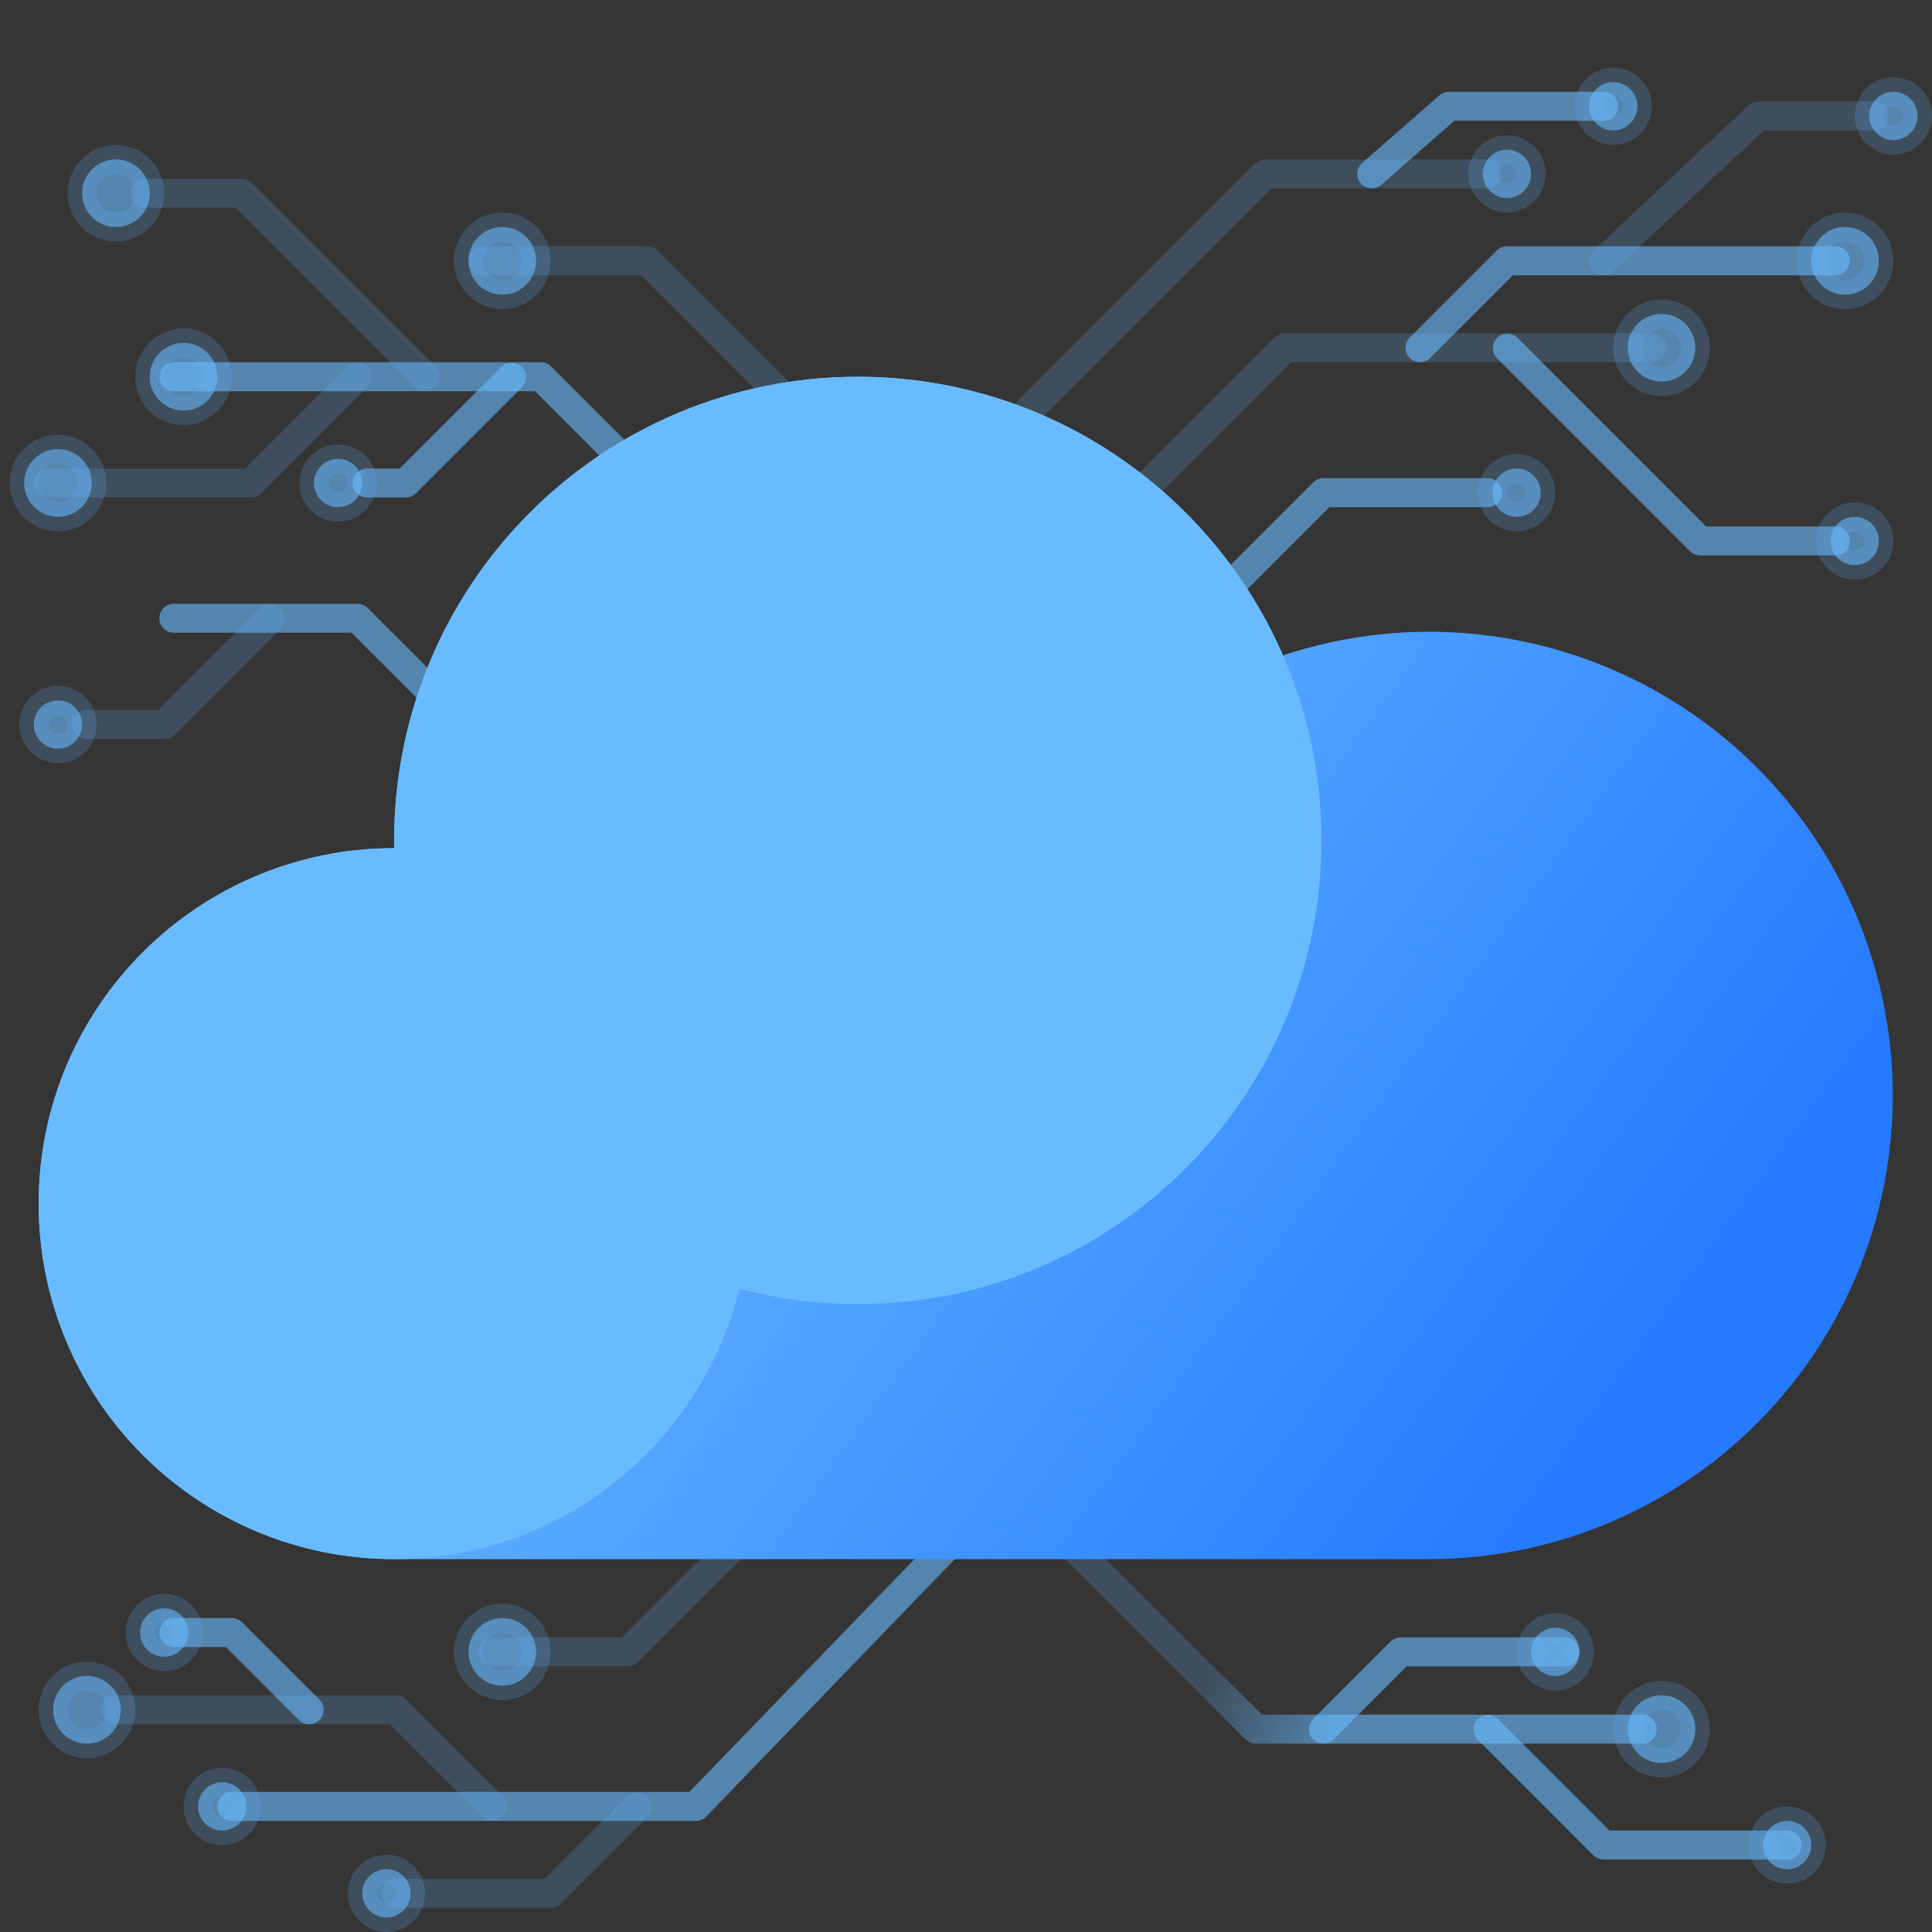 <svg width="90" height="90" viewBox="0 0 90 90" fill="none" xmlns="http://www.w3.org/2000/svg">
<rect x="0" y="0" width="90" height="90" fill="#333333" stroke="none"/>
<path d="M90 0H0V90H90V0Z" fill="white" fill-opacity="0.01"/>
<path d="M76.5 81.225H58.5C58.321 81.225 58.15 81.154 58.023 81.027L44.523 67.527C44.404 67.399 44.339 67.23 44.342 67.055C44.345 66.88 44.416 66.713 44.539 66.59C44.663 66.466 44.83 66.395 45.005 66.392C45.18 66.389 45.349 66.454 45.477 66.573L58.779 79.875H76.5C76.679 79.875 76.851 79.946 76.977 80.073C77.104 80.199 77.175 80.371 77.175 80.55C77.175 80.729 77.104 80.901 76.977 81.027C76.851 81.154 76.679 81.225 76.5 81.225Z" fill="url(#paint0_linear)"/>
<path d="M83.25 86.625H74.7C74.521 86.625 74.35 86.554 74.223 86.427L68.823 81.027C68.704 80.899 68.639 80.73 68.642 80.555C68.645 80.38 68.716 80.213 68.84 80.09C68.963 79.966 69.13 79.895 69.305 79.892C69.48 79.889 69.649 79.954 69.777 80.073L74.979 85.275H83.25C83.429 85.275 83.601 85.346 83.727 85.473C83.854 85.599 83.925 85.771 83.925 85.95C83.925 86.129 83.854 86.301 83.727 86.427C83.601 86.554 83.429 86.625 83.25 86.625Z" fill="url(#paint1_linear)"/>
<path d="M61.65 81.225C61.471 81.224 61.3 81.153 61.173 81.027C61.11 80.965 61.06 80.89 61.026 80.808C60.991 80.727 60.974 80.639 60.974 80.55C60.974 80.461 60.991 80.373 61.026 80.291C61.06 80.21 61.11 80.135 61.173 80.073L64.773 76.473C64.9 76.346 65.071 76.275 65.25 76.275H72.9C73.079 76.275 73.251 76.346 73.377 76.473C73.504 76.599 73.575 76.771 73.575 76.95C73.575 77.129 73.504 77.301 73.377 77.427C73.251 77.554 73.079 77.625 72.9 77.625H65.529L62.127 81.027C62 81.153 61.829 81.224 61.65 81.225Z" fill="url(#paint2_linear)"/>
<path d="M32.4 84.825H10.8C10.621 84.825 10.449 84.754 10.323 84.627C10.196 84.501 10.125 84.329 10.125 84.15C10.125 83.971 10.196 83.799 10.323 83.673C10.449 83.546 10.621 83.475 10.8 83.475H32.112L44.514 70.65C44.575 70.583 44.648 70.529 44.73 70.491C44.812 70.453 44.901 70.432 44.991 70.429C45.081 70.426 45.171 70.441 45.256 70.473C45.34 70.506 45.417 70.555 45.482 70.617C45.547 70.68 45.599 70.755 45.635 70.838C45.67 70.921 45.689 71.01 45.689 71.101C45.689 71.191 45.672 71.281 45.637 71.364C45.602 71.447 45.551 71.523 45.486 71.586L32.886 84.636C32.822 84.699 32.746 84.748 32.662 84.78C32.579 84.813 32.49 84.828 32.4 84.825Z" fill="url(#paint3_linear)"/>
<path d="M10.35 85.275C10.971 85.275 11.475 84.771 11.475 84.15C11.475 83.529 10.971 83.025 10.35 83.025C9.729 83.025 9.225 83.529 9.225 84.15C9.225 84.771 9.729 85.275 10.35 85.275Z" fill="url(#paint4_linear)"/>
<path d="M10.35 85.95C9.994 85.95 9.646 85.844 9.35 85.647C9.054 85.449 8.823 85.168 8.687 84.839C8.551 84.51 8.515 84.148 8.585 83.799C8.654 83.45 8.825 83.129 9.077 82.877C9.329 82.625 9.65 82.454 9.999 82.385C10.348 82.315 10.71 82.351 11.039 82.487C11.368 82.623 11.649 82.854 11.847 83.15C12.044 83.446 12.15 83.794 12.15 84.15C12.15 84.627 11.96 85.085 11.623 85.423C11.285 85.76 10.827 85.95 10.35 85.95ZM10.35 83.7C10.261 83.7 10.174 83.726 10.1 83.776C10.026 83.825 9.968 83.895 9.934 83.978C9.9 84.06 9.891 84.15 9.909 84.238C9.926 84.325 9.969 84.405 10.032 84.468C10.095 84.531 10.175 84.574 10.262 84.591C10.35 84.609 10.44 84.6 10.522 84.566C10.604 84.532 10.675 84.474 10.724 84.4C10.774 84.326 10.8 84.239 10.8 84.15C10.8 84.031 10.753 83.916 10.668 83.832C10.584 83.747 10.469 83.7 10.35 83.7Z" fill="url(#paint5_linear)"/>
<path d="M22.95 84.825C22.771 84.824 22.6 84.753 22.473 84.627L18.171 80.325H5.4C5.221 80.325 5.049 80.254 4.923 80.127C4.796 80.001 4.725 79.829 4.725 79.65C4.725 79.471 4.796 79.299 4.923 79.173C5.049 79.046 5.221 78.975 5.4 78.975H18.45C18.629 78.975 18.8 79.046 18.927 79.173L23.427 83.673C23.49 83.735 23.54 83.81 23.575 83.891C23.609 83.973 23.626 84.061 23.626 84.15C23.626 84.239 23.609 84.327 23.575 84.409C23.54 84.49 23.49 84.565 23.427 84.627C23.3 84.753 23.129 84.824 22.95 84.825Z" fill="url(#paint6_linear)"/>
<path d="M14.4 80.325C14.221 80.324 14.05 80.253 13.923 80.127L10.521 76.725H8.1C7.921 76.725 7.749 76.654 7.623 76.527C7.496 76.401 7.425 76.229 7.425 76.05C7.425 75.871 7.496 75.699 7.623 75.573C7.749 75.446 7.921 75.375 8.1 75.375H10.8C10.979 75.375 11.15 75.446 11.277 75.573L14.877 79.173C14.94 79.235 14.99 79.31 15.024 79.391C15.059 79.473 15.076 79.561 15.076 79.65C15.076 79.739 15.059 79.827 15.024 79.909C14.99 79.99 14.94 80.065 14.877 80.127C14.75 80.253 14.579 80.324 14.4 80.325Z" fill="url(#paint7_linear)"/>
<path d="M25.65 88.875H18.45C18.271 88.875 18.099 88.804 17.973 88.677C17.846 88.551 17.775 88.379 17.775 88.2C17.775 88.021 17.846 87.849 17.973 87.723C18.099 87.596 18.271 87.525 18.45 87.525H25.371L29.223 83.673C29.351 83.554 29.52 83.489 29.695 83.492C29.87 83.495 30.037 83.566 30.16 83.689C30.284 83.813 30.355 83.98 30.358 84.155C30.361 84.33 30.296 84.499 30.177 84.627L26.127 88.677C26 88.804 25.829 88.875 25.65 88.875Z" fill="url(#paint8_linear)"/>
<path d="M29.25 77.625H22.95C22.771 77.625 22.599 77.554 22.473 77.427C22.346 77.301 22.275 77.129 22.275 76.95C22.275 76.771 22.346 76.599 22.473 76.473C22.599 76.346 22.771 76.275 22.95 76.275H28.971L34.623 70.623C34.751 70.504 34.92 70.439 35.095 70.442C35.27 70.445 35.437 70.516 35.56 70.639C35.684 70.763 35.755 70.93 35.758 71.105C35.761 71.28 35.696 71.449 35.577 71.577L29.727 77.427C29.601 77.554 29.429 77.625 29.25 77.625Z" fill="url(#paint9_linear)"/>
<path d="M35.1 28.125C34.921 28.124 34.75 28.053 34.623 27.927L24.921 18.225H8.1C7.921 18.225 7.749 18.154 7.623 18.027C7.496 17.901 7.425 17.729 7.425 17.55C7.425 17.371 7.496 17.199 7.623 17.073C7.749 16.946 7.921 16.875 8.1 16.875H25.2C25.379 16.875 25.55 16.946 25.677 17.073L35.577 26.973C35.64 27.035 35.69 27.11 35.724 27.192C35.759 27.273 35.776 27.361 35.776 27.45C35.776 27.539 35.759 27.627 35.724 27.709C35.69 27.79 35.64 27.865 35.577 27.927C35.45 28.053 35.279 28.124 35.1 28.125Z" fill="url(#paint10_linear)"/>
<path d="M19.8 18.225C19.621 18.224 19.45 18.153 19.323 18.027L10.971 9.675H6.75C6.571 9.675 6.399 9.604 6.273 9.477C6.146 9.351 6.075 9.179 6.075 9C6.075 8.821 6.146 8.649 6.273 8.523C6.399 8.396 6.571 8.325 6.75 8.325H11.25C11.429 8.325 11.601 8.396 11.727 8.523L20.277 17.073C20.34 17.135 20.39 17.21 20.424 17.291C20.459 17.373 20.476 17.461 20.476 17.55C20.476 17.639 20.459 17.727 20.424 17.808C20.39 17.89 20.34 17.965 20.277 18.027C20.15 18.153 19.979 18.224 19.8 18.225Z" fill="url(#paint11_linear)"/>
<path d="M11.7 23.175H2.25C2.071 23.175 1.899 23.104 1.773 22.977C1.646 22.851 1.575 22.679 1.575 22.5C1.575 22.321 1.646 22.149 1.773 22.023C1.899 21.896 2.071 21.825 2.25 21.825H11.421L16.173 17.073C16.301 16.954 16.47 16.889 16.645 16.892C16.82 16.895 16.987 16.966 17.11 17.09C17.234 17.213 17.305 17.38 17.308 17.555C17.311 17.73 17.246 17.899 17.127 18.027L12.177 22.977C12.05 23.104 11.879 23.175 11.7 23.175Z" fill="url(#paint12_linear)"/>
<path d="M22.95 35.775C22.771 35.774 22.6 35.703 22.473 35.577L16.371 29.475H8.1C7.921 29.475 7.749 29.404 7.623 29.277C7.496 29.151 7.425 28.979 7.425 28.8C7.425 28.621 7.496 28.449 7.623 28.323C7.749 28.196 7.921 28.125 8.1 28.125H16.65C16.829 28.125 17 28.196 17.127 28.323L23.427 34.623C23.49 34.685 23.54 34.76 23.575 34.842C23.609 34.923 23.626 35.011 23.626 35.1C23.626 35.189 23.609 35.277 23.575 35.358C23.54 35.44 23.49 35.515 23.427 35.577C23.3 35.703 23.129 35.774 22.95 35.775Z" fill="url(#paint13_linear)"/>
<path d="M18.9 23.175H17.1C16.921 23.175 16.749 23.104 16.623 22.977C16.496 22.851 16.425 22.679 16.425 22.5C16.425 22.321 16.496 22.149 16.623 22.023C16.749 21.896 16.921 21.825 17.1 21.825H18.621L23.373 17.073C23.501 16.954 23.67 16.889 23.845 16.892C24.02 16.895 24.187 16.966 24.311 17.09C24.434 17.213 24.505 17.38 24.508 17.555C24.511 17.73 24.446 17.899 24.327 18.027L19.377 22.977C19.25 23.104 19.079 23.175 18.9 23.175Z" fill="url(#paint14_linear)"/>
<path d="M7.65 34.425H4.05C3.871 34.425 3.699 34.354 3.573 34.227C3.446 34.101 3.375 33.929 3.375 33.75C3.375 33.571 3.446 33.399 3.573 33.273C3.699 33.146 3.871 33.075 4.05 33.075H7.371L12.123 28.323C12.251 28.204 12.42 28.139 12.595 28.142C12.77 28.145 12.937 28.216 13.06 28.34C13.184 28.463 13.255 28.63 13.258 28.805C13.261 28.98 13.196 29.149 13.077 29.277L8.127 34.227C8.001 34.354 7.829 34.425 7.65 34.425Z" fill="url(#paint15_linear)"/>
<path d="M38.25 20.925C38.071 20.924 37.9 20.853 37.773 20.727L29.871 12.825H22.5C22.321 12.825 22.149 12.754 22.023 12.627C21.896 12.501 21.825 12.329 21.825 12.15C21.825 11.971 21.896 11.799 22.023 11.673C22.149 11.546 22.321 11.475 22.5 11.475H30.15C30.329 11.475 30.5 11.546 30.627 11.673L38.727 19.773C38.79 19.835 38.84 19.91 38.874 19.991C38.909 20.073 38.926 20.161 38.926 20.25C38.926 20.339 38.909 20.427 38.874 20.509C38.84 20.59 38.79 20.665 38.727 20.727C38.6 20.853 38.429 20.924 38.25 20.925Z" fill="url(#paint16_linear)"/>
<path d="M50.85 25.875C50.671 25.874 50.5 25.803 50.373 25.677C50.31 25.615 50.26 25.54 50.225 25.458C50.191 25.377 50.174 25.289 50.174 25.2C50.174 25.111 50.191 25.023 50.225 24.942C50.26 24.86 50.31 24.785 50.373 24.723L59.373 15.723C59.499 15.596 59.671 15.525 59.85 15.525H76.95C77.129 15.525 77.301 15.596 77.427 15.723C77.554 15.849 77.625 16.021 77.625 16.2C77.625 16.379 77.554 16.551 77.427 16.677C77.301 16.804 77.129 16.875 76.95 16.875H60.129L51.327 25.677C51.2 25.803 51.029 25.874 50.85 25.875Z" fill="url(#paint17_linear)"/>
<path d="M66.15 16.875C65.971 16.874 65.8 16.803 65.673 16.677C65.61 16.615 65.56 16.54 65.525 16.459C65.491 16.377 65.474 16.289 65.474 16.2C65.474 16.111 65.491 16.023 65.525 15.941C65.56 15.86 65.61 15.785 65.673 15.723L69.723 11.673C69.85 11.546 70.021 11.475 70.2 11.475H85.5C85.679 11.475 85.851 11.546 85.977 11.673C86.104 11.799 86.175 11.971 86.175 12.15C86.175 12.329 86.104 12.501 85.977 12.627C85.851 12.754 85.679 12.825 85.5 12.825H70.479L66.627 16.677C66.5 16.803 66.329 16.874 66.15 16.875Z" fill="url(#paint18_linear)"/>
<path d="M85.5 25.875H79.2C79.021 25.875 78.85 25.804 78.723 25.677L69.723 16.677C69.604 16.549 69.539 16.38 69.542 16.205C69.545 16.03 69.616 15.863 69.74 15.739C69.863 15.616 70.03 15.545 70.205 15.542C70.38 15.539 70.549 15.604 70.677 15.723L79.479 24.525H85.5C85.679 24.525 85.851 24.596 85.977 24.723C86.104 24.849 86.175 25.021 86.175 25.2C86.175 25.379 86.104 25.551 85.977 25.677C85.851 25.804 85.679 25.875 85.5 25.875Z" fill="url(#paint19_linear)"/>
<path d="M57.15 28.125C56.971 28.124 56.8 28.053 56.673 27.927C56.61 27.865 56.56 27.79 56.526 27.708C56.491 27.627 56.474 27.539 56.474 27.45C56.474 27.361 56.491 27.273 56.526 27.192C56.56 27.11 56.61 27.035 56.673 26.973L61.173 22.473C61.3 22.346 61.471 22.275 61.65 22.275H69.3C69.479 22.275 69.651 22.346 69.777 22.473C69.904 22.599 69.975 22.771 69.975 22.95C69.975 23.129 69.904 23.301 69.777 23.427C69.651 23.554 69.479 23.625 69.3 23.625H61.929L57.627 27.927C57.5 28.053 57.329 28.124 57.15 28.125Z" fill="url(#paint20_linear)"/>
<path d="M74.7 12.825C74.566 12.822 74.436 12.78 74.326 12.703C74.216 12.626 74.132 12.518 74.084 12.393C74.036 12.268 74.026 12.132 74.055 12.001C74.085 11.87 74.153 11.752 74.25 11.659L81.45 4.909C81.572 4.795 81.733 4.729 81.9 4.725H87.3C87.479 4.725 87.651 4.796 87.777 4.923C87.904 5.049 87.975 5.221 87.975 5.4C87.975 5.579 87.904 5.751 87.777 5.877C87.651 6.004 87.479 6.075 87.3 6.075H82.165L75.15 12.64C75.029 12.757 74.868 12.823 74.7 12.825Z" fill="url(#paint21_linear)"/>
<path d="M46.8 20.925C46.621 20.924 46.45 20.853 46.323 20.727C46.26 20.665 46.21 20.59 46.175 20.509C46.141 20.427 46.124 20.339 46.124 20.25C46.124 20.161 46.141 20.073 46.175 19.991C46.21 19.91 46.26 19.835 46.323 19.773L58.473 7.623C58.599 7.496 58.771 7.425 58.95 7.425H69.3C69.479 7.425 69.651 7.496 69.777 7.623C69.904 7.749 69.975 7.921 69.975 8.1C69.975 8.279 69.904 8.451 69.777 8.577C69.651 8.704 69.479 8.775 69.3 8.775H59.229L47.277 20.727C47.15 20.853 46.979 20.924 46.8 20.925Z" fill="url(#paint22_linear)"/>
<path d="M63.9 8.775C63.804 8.775 63.709 8.755 63.621 8.716C63.533 8.676 63.455 8.618 63.392 8.545C63.274 8.41 63.215 8.234 63.227 8.056C63.239 7.877 63.32 7.71 63.455 7.591L67.055 4.441C67.18 4.333 67.339 4.274 67.504 4.275H74.704C74.883 4.275 75.055 4.346 75.182 4.473C75.308 4.599 75.379 4.771 75.379 4.95C75.379 5.129 75.308 5.301 75.182 5.427C75.055 5.554 74.883 5.625 74.704 5.625H67.752L64.35 8.608C64.225 8.717 64.065 8.776 63.9 8.775Z" fill="url(#paint23_linear)"/>
<path d="M72.45 78.075C73.071 78.075 73.575 77.571 73.575 76.95C73.575 76.329 73.071 75.825 72.45 75.825C71.829 75.825 71.325 76.329 71.325 76.95C71.325 77.571 71.829 78.075 72.45 78.075Z" fill="url(#paint24_linear)"/>
<path d="M72.45 78.75C72.094 78.75 71.746 78.644 71.45 78.447C71.154 78.249 70.923 77.968 70.787 77.639C70.651 77.31 70.615 76.948 70.685 76.599C70.754 76.25 70.925 75.929 71.177 75.677C71.429 75.425 71.75 75.254 72.099 75.185C72.448 75.115 72.81 75.151 73.139 75.287C73.468 75.423 73.749 75.654 73.947 75.95C74.144 76.246 74.25 76.594 74.25 76.95C74.25 77.427 74.06 77.885 73.723 78.223C73.385 78.56 72.927 78.75 72.45 78.75ZM72.45 76.5C72.361 76.5 72.274 76.526 72.2 76.576C72.126 76.625 72.068 76.696 72.034 76.778C72 76.86 71.991 76.951 72.009 77.038C72.026 77.125 72.069 77.205 72.132 77.268C72.195 77.331 72.275 77.374 72.362 77.391C72.45 77.409 72.54 77.4 72.622 77.366C72.704 77.332 72.775 77.274 72.824 77.2C72.874 77.126 72.9 77.039 72.9 76.95C72.9 76.831 72.853 76.716 72.768 76.632C72.684 76.547 72.569 76.5 72.45 76.5Z" fill="url(#paint25_linear)"/>
<path d="M77.4 82.125C78.27 82.125 78.975 81.42 78.975 80.55C78.975 79.68 78.27 78.975 77.4 78.975C76.53 78.975 75.825 79.68 75.825 80.55C75.825 81.42 76.53 82.125 77.4 82.125Z" fill="url(#paint26_linear)"/>
<path d="M77.4 82.8C76.955 82.8 76.52 82.668 76.15 82.421C75.78 82.174 75.492 81.822 75.321 81.411C75.151 81 75.106 80.548 75.193 80.111C75.28 79.675 75.494 79.274 75.809 78.959C76.124 78.644 76.525 78.43 76.961 78.343C77.397 78.257 77.85 78.301 78.261 78.471C78.672 78.642 79.024 78.93 79.271 79.3C79.518 79.67 79.65 80.105 79.65 80.55C79.65 81.147 79.413 81.719 78.991 82.141C78.569 82.563 77.997 82.8 77.4 82.8ZM77.4 79.65C77.222 79.65 77.048 79.703 76.9 79.802C76.752 79.901 76.637 80.041 76.569 80.206C76.5 80.37 76.483 80.551 76.517 80.726C76.552 80.9 76.638 81.061 76.764 81.186C76.889 81.312 77.05 81.398 77.224 81.433C77.399 81.468 77.58 81.45 77.744 81.382C77.909 81.313 78.049 81.198 78.148 81.05C78.247 80.902 78.3 80.728 78.3 80.55C78.3 80.311 78.205 80.082 78.036 79.914C77.868 79.745 77.639 79.65 77.4 79.65Z" fill="url(#paint27_linear)"/>
<path d="M83.25 87.075C83.871 87.075 84.375 86.571 84.375 85.95C84.375 85.329 83.871 84.825 83.25 84.825C82.629 84.825 82.125 85.329 82.125 85.95C82.125 86.571 82.629 87.075 83.25 87.075Z" fill="url(#paint28_linear)"/>
<path d="M83.25 87.75C82.894 87.75 82.546 87.644 82.25 87.447C81.954 87.249 81.723 86.968 81.587 86.639C81.451 86.31 81.415 85.948 81.485 85.599C81.554 85.25 81.725 84.929 81.977 84.677C82.229 84.425 82.55 84.254 82.899 84.185C83.248 84.115 83.61 84.151 83.939 84.287C84.268 84.423 84.549 84.654 84.747 84.95C84.945 85.246 85.05 85.594 85.05 85.95C85.05 86.427 84.86 86.885 84.523 87.223C84.185 87.56 83.727 87.75 83.25 87.75ZM83.25 85.5C83.161 85.5 83.074 85.526 83 85.576C82.926 85.625 82.868 85.696 82.834 85.778C82.8 85.86 82.791 85.951 82.809 86.038C82.826 86.125 82.869 86.205 82.932 86.268C82.995 86.331 83.075 86.374 83.162 86.391C83.249 86.409 83.34 86.4 83.422 86.366C83.504 86.332 83.575 86.274 83.624 86.2C83.674 86.126 83.7 86.039 83.7 85.95C83.7 85.831 83.653 85.716 83.568 85.632C83.484 85.547 83.369 85.5 83.25 85.5Z" fill="url(#paint29_linear)"/>
<path d="M18 89.325C18.621 89.325 19.125 88.821 19.125 88.2C19.125 87.579 18.621 87.075 18 87.075C17.379 87.075 16.875 87.579 16.875 88.2C16.875 88.821 17.379 89.325 18 89.325Z" fill="url(#paint30_linear)"/>
<path d="M18 90C17.644 90 17.296 89.894 17 89.697C16.704 89.499 16.473 89.218 16.337 88.889C16.201 88.56 16.165 88.198 16.235 87.849C16.304 87.5 16.476 87.179 16.727 86.927C16.979 86.675 17.3 86.504 17.649 86.435C17.998 86.365 18.36 86.401 18.689 86.537C19.018 86.673 19.299 86.904 19.497 87.2C19.694 87.496 19.8 87.844 19.8 88.2C19.8 88.677 19.61 89.135 19.273 89.473C18.935 89.81 18.477 90 18 90ZM18 87.75C17.911 87.75 17.824 87.776 17.75 87.826C17.676 87.875 17.618 87.946 17.584 88.028C17.55 88.11 17.541 88.201 17.559 88.288C17.576 88.375 17.619 88.455 17.682 88.518C17.745 88.581 17.825 88.624 17.912 88.641C18 88.659 18.09 88.65 18.172 88.616C18.254 88.582 18.325 88.524 18.374 88.45C18.424 88.376 18.45 88.289 18.45 88.2C18.45 88.081 18.403 87.966 18.318 87.882C18.234 87.797 18.119 87.75 18 87.75Z" fill="url(#paint31_linear)"/>
<path d="M7.65 77.175C8.271 77.175 8.775 76.671 8.775 76.05C8.775 75.429 8.271 74.925 7.65 74.925C7.029 74.925 6.525 75.429 6.525 76.05C6.525 76.671 7.029 77.175 7.65 77.175Z" fill="url(#paint32_linear)"/>
<path d="M7.65 77.85C7.294 77.85 6.946 77.744 6.65 77.547C6.354 77.349 6.123 77.068 5.987 76.739C5.851 76.41 5.815 76.048 5.885 75.699C5.954 75.35 6.125 75.029 6.377 74.777C6.629 74.525 6.95 74.354 7.299 74.285C7.648 74.215 8.01 74.251 8.339 74.387C8.668 74.523 8.949 74.754 9.147 75.05C9.344 75.346 9.45 75.694 9.45 76.05C9.45 76.527 9.26 76.985 8.923 77.323C8.585 77.66 8.127 77.85 7.65 77.85ZM7.65 75.6C7.561 75.6 7.474 75.626 7.4 75.676C7.326 75.725 7.268 75.796 7.234 75.878C7.2 75.96 7.191 76.05 7.209 76.138C7.226 76.225 7.269 76.305 7.332 76.368C7.395 76.431 7.475 76.474 7.562 76.491C7.649 76.509 7.74 76.5 7.822 76.466C7.904 76.432 7.975 76.374 8.024 76.3C8.074 76.226 8.1 76.139 8.1 76.05C8.1 75.931 8.053 75.816 7.968 75.732C7.884 75.647 7.769 75.6 7.65 75.6Z" fill="url(#paint33_linear)"/>
<path d="M23.4 78.525C24.27 78.525 24.975 77.82 24.975 76.95C24.975 76.08 24.27 75.375 23.4 75.375C22.53 75.375 21.825 76.08 21.825 76.95C21.825 77.82 22.53 78.525 23.4 78.525Z" fill="url(#paint34_linear)"/>
<path d="M23.4 79.2C22.955 79.2 22.52 79.068 22.15 78.821C21.78 78.574 21.492 78.222 21.321 77.811C21.151 77.4 21.106 76.948 21.193 76.511C21.28 76.075 21.494 75.674 21.809 75.359C22.124 75.044 22.525 74.83 22.961 74.743C23.398 74.656 23.85 74.701 24.261 74.871C24.672 75.042 25.024 75.33 25.271 75.7C25.518 76.07 25.65 76.505 25.65 76.95C25.65 77.547 25.413 78.119 24.991 78.541C24.569 78.963 23.997 79.2 23.4 79.2ZM23.4 76.05C23.222 76.05 23.048 76.103 22.9 76.202C22.752 76.301 22.637 76.441 22.569 76.606C22.5 76.77 22.483 76.951 22.517 77.126C22.552 77.3 22.638 77.46 22.764 77.586C22.89 77.712 23.05 77.798 23.224 77.833C23.399 77.867 23.58 77.85 23.744 77.781C23.909 77.713 24.049 77.598 24.148 77.45C24.247 77.302 24.3 77.128 24.3 76.95C24.3 76.711 24.205 76.482 24.036 76.314C23.868 76.145 23.639 76.05 23.4 76.05Z" fill="url(#paint35_linear)"/>
<path d="M4.05 81.225C4.92 81.225 5.625 80.52 5.625 79.65C5.625 78.78 4.92 78.075 4.05 78.075C3.18 78.075 2.475 78.78 2.475 79.65C2.475 80.52 3.18 81.225 4.05 81.225Z" fill="url(#paint36_linear)"/>
<path d="M4.05 81.9C3.605 81.9 3.17 81.768 2.8 81.521C2.43 81.274 2.142 80.922 1.971 80.511C1.801 80.1 1.756 79.647 1.843 79.211C1.93 78.775 2.144 78.374 2.459 78.059C2.774 77.744 3.175 77.53 3.611 77.443C4.048 77.356 4.5 77.401 4.911 77.571C5.322 77.742 5.674 78.03 5.921 78.4C6.168 78.77 6.3 79.205 6.3 79.65C6.3 79.945 6.242 80.238 6.129 80.511C6.016 80.784 5.85 81.032 5.641 81.241C5.432 81.45 5.184 81.616 4.911 81.729C4.638 81.842 4.345 81.9 4.05 81.9ZM4.05 78.75C3.872 78.75 3.698 78.803 3.55 78.902C3.402 79.001 3.287 79.141 3.219 79.306C3.15 79.47 3.133 79.651 3.167 79.826C3.202 80 3.288 80.161 3.414 80.286C3.539 80.412 3.7 80.498 3.874 80.533C4.049 80.567 4.23 80.55 4.394 80.481C4.559 80.413 4.699 80.298 4.798 80.15C4.897 80.002 4.95 79.828 4.95 79.65C4.95 79.411 4.855 79.182 4.686 79.014C4.518 78.845 4.289 78.75 4.05 78.75Z" fill="url(#paint37_linear)"/>
<path d="M2.7 34.875C3.321 34.875 3.825 34.371 3.825 33.75C3.825 33.129 3.321 32.625 2.7 32.625C2.079 32.625 1.575 33.129 1.575 33.75C1.575 34.371 2.079 34.875 2.7 34.875Z" fill="url(#paint38_linear)"/>
<path d="M2.7 35.55C2.344 35.55 1.996 35.444 1.7 35.247C1.404 35.049 1.173 34.768 1.037 34.439C0.901 34.11 0.865 33.748 0.935 33.399C1.004 33.05 1.175 32.729 1.427 32.477C1.679 32.225 2 32.054 2.349 31.985C2.698 31.915 3.06 31.951 3.389 32.087C3.718 32.223 3.999 32.454 4.197 32.75C4.394 33.046 4.5 33.394 4.5 33.75C4.5 34.227 4.31 34.685 3.973 35.023C3.635 35.36 3.177 35.55 2.7 35.55ZM2.7 33.3C2.611 33.3 2.524 33.326 2.45 33.376C2.376 33.425 2.318 33.496 2.284 33.578C2.25 33.66 2.241 33.751 2.259 33.838C2.276 33.925 2.319 34.005 2.382 34.068C2.445 34.131 2.525 34.174 2.612 34.191C2.7 34.209 2.79 34.2 2.872 34.166C2.954 34.132 3.025 34.074 3.074 34C3.124 33.926 3.15 33.839 3.15 33.75C3.15 33.631 3.103 33.516 3.018 33.432C2.934 33.347 2.819 33.3 2.7 33.3Z" fill="url(#paint39_linear)"/>
<path d="M70.65 24.075C71.271 24.075 71.775 23.571 71.775 22.95C71.775 22.329 71.271 21.825 70.65 21.825C70.029 21.825 69.525 22.329 69.525 22.95C69.525 23.571 70.029 24.075 70.65 24.075Z" fill="url(#paint40_linear)"/>
<path d="M70.65 24.75C70.294 24.75 69.946 24.645 69.65 24.447C69.354 24.249 69.123 23.968 68.987 23.639C68.851 23.31 68.815 22.948 68.885 22.599C68.954 22.25 69.126 21.929 69.377 21.677C69.629 21.425 69.95 21.254 70.299 21.185C70.648 21.115 71.01 21.151 71.339 21.287C71.668 21.423 71.949 21.654 72.147 21.95C72.344 22.246 72.45 22.594 72.45 22.95C72.45 23.427 72.26 23.885 71.923 24.223C71.585 24.56 71.127 24.75 70.65 24.75ZM70.65 22.5C70.561 22.5 70.474 22.526 70.4 22.576C70.326 22.625 70.268 22.696 70.234 22.778C70.2 22.86 70.191 22.951 70.209 23.038C70.226 23.125 70.269 23.205 70.332 23.268C70.395 23.331 70.475 23.374 70.562 23.391C70.65 23.409 70.74 23.4 70.822 23.366C70.904 23.332 70.975 23.274 71.024 23.2C71.074 23.126 71.1 23.039 71.1 22.95C71.1 22.831 71.053 22.716 70.968 22.632C70.884 22.547 70.769 22.5 70.65 22.5Z" fill="url(#paint41_linear)"/>
<path d="M75.15 6.075C75.771 6.075 76.275 5.571 76.275 4.95C76.275 4.329 75.771 3.825 75.15 3.825C74.529 3.825 74.025 4.329 74.025 4.95C74.025 5.571 74.529 6.075 75.15 6.075Z" fill="url(#paint42_linear)"/>
<path d="M75.15 6.75C74.794 6.75 74.446 6.644 74.15 6.447C73.854 6.249 73.623 5.968 73.487 5.639C73.351 5.31 73.315 4.948 73.385 4.599C73.454 4.25 73.626 3.929 73.877 3.677C74.129 3.425 74.45 3.254 74.799 3.185C75.148 3.115 75.51 3.151 75.839 3.287C76.168 3.423 76.449 3.654 76.647 3.95C76.844 4.246 76.95 4.594 76.95 4.95C76.95 5.427 76.76 5.885 76.423 6.223C76.085 6.56 75.627 6.75 75.15 6.75ZM75.15 4.5C75.061 4.5 74.974 4.526 74.9 4.576C74.826 4.625 74.768 4.696 74.734 4.778C74.7 4.86 74.691 4.951 74.709 5.038C74.726 5.125 74.769 5.205 74.832 5.268C74.895 5.331 74.975 5.374 75.062 5.391C75.15 5.409 75.24 5.4 75.322 5.366C75.404 5.332 75.475 5.274 75.524 5.2C75.574 5.126 75.6 5.039 75.6 4.95C75.6 4.831 75.553 4.716 75.468 4.632C75.384 4.547 75.269 4.5 75.15 4.5Z" fill="url(#paint43_linear)"/>
<path d="M70.2 9.225C70.821 9.225 71.325 8.721 71.325 8.1C71.325 7.479 70.821 6.975 70.2 6.975C69.579 6.975 69.075 7.479 69.075 8.1C69.075 8.721 69.579 9.225 70.2 9.225Z" fill="url(#paint44_linear)"/>
<path d="M70.2 9.9C69.844 9.9 69.496 9.794 69.2 9.597C68.904 9.399 68.673 9.118 68.537 8.789C68.401 8.46 68.365 8.098 68.435 7.749C68.504 7.4 68.675 7.079 68.927 6.827C69.179 6.576 69.5 6.404 69.849 6.335C70.198 6.265 70.56 6.301 70.889 6.437C71.218 6.573 71.499 6.804 71.697 7.1C71.894 7.396 72 7.744 72 8.1C72 8.577 71.81 9.035 71.473 9.373C71.135 9.71 70.677 9.9 70.2 9.9ZM70.2 7.65C70.111 7.65 70.024 7.676 69.95 7.726C69.876 7.775 69.818 7.846 69.784 7.928C69.75 8.01 69.741 8.101 69.759 8.188C69.776 8.275 69.819 8.355 69.882 8.418C69.945 8.481 70.025 8.524 70.112 8.541C70.2 8.559 70.29 8.55 70.372 8.516C70.454 8.482 70.525 8.424 70.574 8.35C70.624 8.276 70.65 8.189 70.65 8.1C70.65 7.981 70.603 7.866 70.518 7.782C70.434 7.697 70.319 7.65 70.2 7.65Z" fill="url(#paint45_linear)"/>
<path d="M86.4 26.325C87.021 26.325 87.525 25.821 87.525 25.2C87.525 24.579 87.021 24.075 86.4 24.075C85.779 24.075 85.275 24.579 85.275 25.2C85.275 25.821 85.779 26.325 86.4 26.325Z" fill="url(#paint46_linear)"/>
<path d="M86.4 27C86.044 27 85.696 26.895 85.4 26.697C85.104 26.499 84.873 26.218 84.737 25.889C84.601 25.56 84.565 25.198 84.635 24.849C84.704 24.5 84.876 24.179 85.127 23.927C85.379 23.675 85.7 23.504 86.049 23.435C86.398 23.365 86.76 23.401 87.089 23.537C87.418 23.673 87.699 23.904 87.897 24.2C88.094 24.496 88.2 24.844 88.2 25.2C88.2 25.677 88.01 26.135 87.673 26.473C87.335 26.81 86.877 27 86.4 27ZM86.4 24.75C86.311 24.75 86.224 24.776 86.15 24.826C86.076 24.875 86.018 24.946 85.984 25.028C85.95 25.11 85.941 25.201 85.959 25.288C85.976 25.375 86.019 25.455 86.082 25.518C86.145 25.581 86.225 25.624 86.312 25.641C86.4 25.659 86.49 25.65 86.572 25.616C86.654 25.582 86.725 25.524 86.774 25.45C86.824 25.376 86.85 25.289 86.85 25.2C86.85 25.081 86.803 24.966 86.718 24.882C86.634 24.797 86.519 24.75 86.4 24.75Z" fill="url(#paint47_linear)"/>
<path d="M88.2 6.525C88.821 6.525 89.325 6.021 89.325 5.4C89.325 4.779 88.821 4.275 88.2 4.275C87.579 4.275 87.075 4.779 87.075 5.4C87.075 6.021 87.579 6.525 88.2 6.525Z" fill="url(#paint48_linear)"/>
<path d="M88.2 7.2C87.844 7.2 87.496 7.094 87.2 6.897C86.904 6.699 86.673 6.418 86.537 6.089C86.401 5.76 86.365 5.398 86.435 5.049C86.504 4.7 86.675 4.379 86.927 4.127C87.179 3.876 87.5 3.704 87.849 3.635C88.198 3.565 88.56 3.601 88.889 3.737C89.218 3.873 89.499 4.104 89.697 4.4C89.894 4.696 90 5.044 90 5.4C90 5.877 89.81 6.335 89.473 6.673C89.135 7.01 88.677 7.2 88.2 7.2ZM88.2 4.95C88.111 4.95 88.024 4.976 87.95 5.026C87.876 5.075 87.818 5.146 87.784 5.228C87.75 5.31 87.741 5.401 87.759 5.488C87.776 5.575 87.819 5.655 87.882 5.718C87.945 5.781 88.025 5.824 88.112 5.841C88.2 5.859 88.29 5.85 88.372 5.816C88.454 5.782 88.525 5.724 88.574 5.65C88.624 5.576 88.65 5.489 88.65 5.4C88.65 5.281 88.603 5.166 88.518 5.082C88.434 4.997 88.319 4.95 88.2 4.95Z" fill="url(#paint49_linear)"/>
<path d="M23.4 13.725C24.27 13.725 24.975 13.02 24.975 12.15C24.975 11.28 24.27 10.575 23.4 10.575C22.53 10.575 21.825 11.28 21.825 12.15C21.825 13.02 22.53 13.725 23.4 13.725Z" fill="url(#paint50_linear)"/>
<path d="M23.4 14.4C22.955 14.4 22.52 14.268 22.15 14.021C21.78 13.774 21.492 13.422 21.321 13.011C21.151 12.6 21.106 12.148 21.193 11.711C21.28 11.275 21.494 10.874 21.809 10.559C22.124 10.244 22.525 10.03 22.961 9.943C23.398 9.856 23.85 9.901 24.261 10.071C24.672 10.242 25.024 10.53 25.271 10.9C25.518 11.27 25.65 11.705 25.65 12.15C25.65 12.747 25.413 13.319 24.991 13.741C24.569 14.163 23.997 14.4 23.4 14.4ZM23.4 11.25C23.222 11.25 23.048 11.303 22.9 11.402C22.752 11.501 22.637 11.641 22.569 11.806C22.5 11.97 22.483 12.151 22.517 12.326C22.552 12.5 22.638 12.661 22.764 12.786C22.89 12.912 23.05 12.998 23.224 13.033C23.399 13.068 23.58 13.05 23.744 12.982C23.909 12.913 24.049 12.798 24.148 12.65C24.247 12.502 24.3 12.328 24.3 12.15C24.3 11.911 24.205 11.682 24.036 11.514C23.868 11.345 23.639 11.25 23.4 11.25Z" fill="url(#paint51_linear)"/>
<path d="M5.4 10.575C6.27 10.575 6.975 9.87 6.975 9C6.975 8.13 6.27 7.425 5.4 7.425C4.53 7.425 3.825 8.13 3.825 9C3.825 9.87 4.53 10.575 5.4 10.575Z" fill="url(#paint52_linear)"/>
<path d="M5.4 11.25C4.955 11.25 4.52 11.118 4.15 10.871C3.78 10.624 3.492 10.272 3.321 9.861C3.151 9.45 3.106 8.998 3.193 8.561C3.28 8.125 3.494 7.724 3.809 7.409C4.124 7.094 4.525 6.88 4.961 6.793C5.397 6.706 5.85 6.751 6.261 6.921C6.672 7.092 7.024 7.38 7.271 7.75C7.518 8.12 7.65 8.555 7.65 9C7.65 9.597 7.413 10.169 6.991 10.591C6.569 11.013 5.997 11.25 5.4 11.25ZM5.4 8.1C5.222 8.1 5.048 8.153 4.9 8.252C4.752 8.351 4.637 8.491 4.569 8.656C4.5 8.82 4.483 9.001 4.517 9.176C4.552 9.35 4.638 9.511 4.764 9.636C4.889 9.762 5.05 9.848 5.224 9.883C5.399 9.917 5.58 9.9 5.744 9.831C5.909 9.763 6.049 9.648 6.148 9.5C6.247 9.352 6.3 9.178 6.3 9C6.3 8.761 6.205 8.532 6.036 8.364C5.868 8.195 5.639 8.1 5.4 8.1Z" fill="url(#paint53_linear)"/>
<path d="M8.55 19.125C9.42 19.125 10.125 18.42 10.125 17.55C10.125 16.68 9.42 15.975 8.55 15.975C7.68 15.975 6.975 16.68 6.975 17.55C6.975 18.42 7.68 19.125 8.55 19.125Z" fill="url(#paint54_linear)"/>
<path d="M8.55 19.8C8.105 19.8 7.67 19.668 7.3 19.421C6.93 19.174 6.642 18.822 6.471 18.411C6.301 18 6.256 17.548 6.343 17.111C6.43 16.675 6.644 16.274 6.959 15.959C7.274 15.644 7.675 15.43 8.111 15.343C8.548 15.257 9 15.301 9.411 15.471C9.822 15.642 10.174 15.93 10.421 16.3C10.668 16.67 10.8 17.105 10.8 17.55C10.8 17.846 10.742 18.138 10.629 18.411C10.516 18.684 10.35 18.932 10.141 19.141C9.932 19.35 9.684 19.516 9.411 19.629C9.138 19.742 8.845 19.8 8.55 19.8ZM8.55 16.65C8.372 16.65 8.198 16.703 8.05 16.802C7.902 16.901 7.787 17.041 7.719 17.206C7.65 17.37 7.633 17.551 7.667 17.726C7.702 17.9 7.788 18.061 7.914 18.186C8.039 18.312 8.2 18.398 8.374 18.433C8.549 18.468 8.73 18.45 8.894 18.381C9.059 18.313 9.199 18.198 9.298 18.05C9.397 17.902 9.45 17.728 9.45 17.55C9.45 17.311 9.355 17.082 9.186 16.914C9.018 16.745 8.789 16.65 8.55 16.65Z" fill="url(#paint55_linear)"/>
<path d="M2.7 24.075C3.57 24.075 4.275 23.37 4.275 22.5C4.275 21.63 3.57 20.925 2.7 20.925C1.83 20.925 1.125 21.63 1.125 22.5C1.125 23.37 1.83 24.075 2.7 24.075Z" fill="url(#paint56_linear)"/>
<path d="M2.7 24.75C2.255 24.75 1.82 24.618 1.45 24.371C1.08 24.124 0.792 23.772 0.621 23.361C0.451 22.95 0.406 22.497 0.493 22.061C0.58 21.625 0.794 21.224 1.109 20.909C1.424 20.594 1.825 20.38 2.261 20.293C2.697 20.206 3.15 20.251 3.561 20.421C3.972 20.592 4.324 20.88 4.571 21.25C4.818 21.62 4.95 22.055 4.95 22.5C4.95 23.097 4.713 23.669 4.291 24.091C3.869 24.513 3.297 24.75 2.7 24.75ZM2.7 21.6C2.522 21.6 2.348 21.653 2.2 21.752C2.052 21.851 1.937 21.991 1.869 22.156C1.8 22.32 1.783 22.501 1.817 22.676C1.852 22.85 1.938 23.011 2.064 23.136C2.189 23.262 2.35 23.348 2.524 23.383C2.699 23.417 2.88 23.4 3.044 23.331C3.209 23.263 3.349 23.148 3.448 23C3.547 22.852 3.6 22.678 3.6 22.5C3.6 22.261 3.505 22.032 3.336 21.864C3.168 21.695 2.939 21.6 2.7 21.6Z" fill="url(#paint57_linear)"/>
<path d="M85.95 13.725C86.82 13.725 87.525 13.02 87.525 12.15C87.525 11.28 86.82 10.575 85.95 10.575C85.08 10.575 84.375 11.28 84.375 12.15C84.375 13.02 85.08 13.725 85.95 13.725Z" fill="url(#paint58_linear)"/>
<path d="M85.95 14.4C85.505 14.4 85.07 14.268 84.7 14.021C84.33 13.774 84.042 13.422 83.871 13.011C83.701 12.6 83.656 12.148 83.743 11.711C83.83 11.275 84.044 10.874 84.359 10.559C84.674 10.244 85.075 10.03 85.511 9.943C85.948 9.856 86.4 9.901 86.811 10.071C87.222 10.242 87.574 10.53 87.821 10.9C88.068 11.27 88.2 11.705 88.2 12.15C88.2 12.747 87.963 13.319 87.541 13.741C87.119 14.163 86.547 14.4 85.95 14.4ZM85.95 11.25C85.772 11.25 85.598 11.303 85.45 11.402C85.302 11.501 85.187 11.641 85.118 11.806C85.05 11.97 85.033 12.151 85.067 12.326C85.102 12.5 85.188 12.661 85.314 12.786C85.439 12.912 85.6 12.998 85.774 13.033C85.949 13.068 86.13 13.05 86.294 12.982C86.459 12.913 86.599 12.798 86.698 12.65C86.797 12.502 86.85 12.328 86.85 12.15C86.85 11.911 86.755 11.682 86.586 11.514C86.418 11.345 86.189 11.25 85.95 11.25Z" fill="url(#paint59_linear)"/>
<path d="M77.4 17.775C78.27 17.775 78.975 17.07 78.975 16.2C78.975 15.33 78.27 14.625 77.4 14.625C76.53 14.625 75.825 15.33 75.825 16.2C75.825 17.07 76.53 17.775 77.4 17.775Z" fill="url(#paint60_linear)"/>
<path d="M77.4 18.45C76.955 18.45 76.52 18.318 76.15 18.071C75.78 17.824 75.492 17.472 75.321 17.061C75.151 16.65 75.106 16.198 75.193 15.761C75.28 15.325 75.494 14.924 75.809 14.609C76.124 14.294 76.525 14.08 76.961 13.993C77.397 13.906 77.85 13.951 78.261 14.121C78.672 14.292 79.024 14.58 79.271 14.95C79.518 15.32 79.65 15.755 79.65 16.2C79.65 16.495 79.592 16.788 79.479 17.061C79.366 17.334 79.2 17.582 78.991 17.791C78.782 18 78.534 18.166 78.261 18.279C77.988 18.392 77.695 18.45 77.4 18.45ZM77.4 15.3C77.222 15.3 77.048 15.353 76.9 15.452C76.752 15.551 76.637 15.691 76.569 15.856C76.5 16.02 76.483 16.201 76.517 16.376C76.552 16.55 76.638 16.71 76.764 16.836C76.889 16.962 77.05 17.048 77.224 17.083C77.399 17.117 77.58 17.1 77.744 17.032C77.909 16.963 78.049 16.848 78.148 16.7C78.247 16.552 78.3 16.378 78.3 16.2C78.3 15.961 78.205 15.732 78.036 15.564C77.868 15.395 77.639 15.3 77.4 15.3Z" fill="url(#paint61_linear)"/>
<path d="M15.75 23.625C16.371 23.625 16.875 23.121 16.875 22.5C16.875 21.879 16.371 21.375 15.75 21.375C15.129 21.375 14.625 21.879 14.625 22.5C14.625 23.121 15.129 23.625 15.75 23.625Z" fill="url(#paint62_linear)"/>
<path d="M15.75 24.3C15.394 24.3 15.046 24.194 14.75 23.997C14.454 23.799 14.223 23.518 14.087 23.189C13.951 22.86 13.915 22.498 13.985 22.149C14.054 21.8 14.226 21.479 14.477 21.227C14.729 20.976 15.05 20.804 15.399 20.735C15.748 20.665 16.11 20.701 16.439 20.837C16.768 20.973 17.049 21.204 17.247 21.5C17.444 21.796 17.55 22.144 17.55 22.5C17.55 22.977 17.36 23.435 17.023 23.773C16.685 24.11 16.227 24.3 15.75 24.3ZM15.75 22.05C15.661 22.05 15.574 22.076 15.5 22.126C15.426 22.175 15.368 22.246 15.334 22.328C15.3 22.41 15.291 22.5 15.309 22.588C15.326 22.675 15.369 22.755 15.432 22.818C15.495 22.881 15.575 22.924 15.662 22.941C15.749 22.959 15.84 22.95 15.922 22.916C16.004 22.882 16.075 22.824 16.124 22.75C16.174 22.676 16.2 22.589 16.2 22.5C16.2 22.381 16.153 22.266 16.068 22.182C15.984 22.097 15.869 22.05 15.75 22.05Z" fill="url(#paint63_linear)"/>
<path fill-rule="evenodd" clip-rule="evenodd" d="M39.96 17.55C44.166 17.551 48.28 18.78 51.797 21.087C55.315 23.393 58.082 26.676 59.76 30.532C62.728 29.546 65.874 29.216 68.982 29.565C72.09 29.914 75.085 30.933 77.76 32.553C80.435 34.172 82.727 36.354 84.476 38.946C86.226 41.538 87.391 44.479 87.893 47.566C88.395 50.653 88.22 53.812 87.381 56.824C86.542 59.837 85.059 62.632 83.034 65.015C81.01 67.398 78.491 69.313 75.654 70.628C72.816 71.943 69.727 72.626 66.6 72.63H18.36C13.968 72.63 9.756 70.885 6.65 67.78C3.545 64.674 1.8 60.462 1.8 56.07C1.8 51.678 3.545 47.466 6.65 44.36C9.756 41.255 13.968 39.51 18.36 39.51C18.36 39.389 18.36 39.272 18.36 39.15C18.36 33.421 20.636 27.927 24.686 23.877C28.737 19.826 34.231 17.55 39.96 17.55Z" fill="url(#paint64_linear)"/>
<path d="M39.96 60.75C51.889 60.75 61.56 51.079 61.56 39.15C61.56 27.221 51.889 17.55 39.96 17.55C28.031 17.55 18.36 27.221 18.36 39.15C18.36 51.079 28.031 60.75 39.96 60.75Z" fill="url(#paint65_linear)"/>
<path d="M18.36 72.63C27.506 72.63 34.92 65.216 34.92 56.07C34.92 46.924 27.506 39.51 18.36 39.51C9.214 39.51 1.8 46.924 1.8 56.07C1.8 65.216 9.214 72.63 18.36 72.63Z" fill="url(#paint66_linear)"/>
<defs>
<linearGradient id="paint0_linear" x1="65.025" y1="74.74" x2="58.958" y2="72.167" gradientUnits="userSpaceOnUse">
<stop stop-color="#69BBFF" stop-opacity="0.6"/>
<stop offset="1" stop-color="#63B5FF" stop-opacity="0.2"/>
</linearGradient>
<linearGradient id="paint1_linear" x1="-85170.6" y1="-38088.5" x2="-85240.6" y2="-38159.2" gradientUnits="userSpaceOnUse">
<stop stop-color="#69BBFF" stop-opacity="0.6"/>
<stop offset="1" stop-color="#63B5FF" stop-opacity="0.2"/>
</linearGradient>
<linearGradient id="paint2_linear" x1="-55666.8" y1="-17820.4" x2="-55705.8" y2="-17851.4" gradientUnits="userSpaceOnUse">
<stop stop-color="#69BBFF" stop-opacity="0.6"/>
<stop offset="1" stop-color="#63B5FF" stop-opacity="0.2"/>
</linearGradient>
<linearGradient id="paint3_linear" x1="-516331" y1="-207952" x2="-516529" y2="-207661" gradientUnits="userSpaceOnUse">
<stop stop-color="#69BBFF" stop-opacity="0.6"/>
<stop offset="1" stop-color="#63B5FF" stop-opacity="0.2"/>
</linearGradient>
<linearGradient id="paint4_linear" x1="55.35" y1="503.775" x2="66.6" y2="503.775" gradientUnits="userSpaceOnUse">
<stop stop-color="#69BBFF" stop-opacity="0.6"/>
<stop offset="1" stop-color="#63B5FF" stop-opacity="0.2"/>
</linearGradient>
<linearGradient id="paint5_linear" x1="-2423.39" y1="-7516.91" x2="-2419.79" y2="-7509.71" gradientUnits="userSpaceOnUse">
<stop stop-color="#69BBFF" stop-opacity="0.6"/>
<stop offset="1" stop-color="#63B5FF" stop-opacity="0.2"/>
</linearGradient>
<linearGradient id="paint6_linear" x1="-137672" y1="-27079.6" x2="-137643" y2="-27030.1" gradientUnits="userSpaceOnUse">
<stop stop-color="#69BBFF" stop-opacity="0.6"/>
<stop offset="1" stop-color="#63B5FF" stop-opacity="0.2"/>
</linearGradient>
<linearGradient id="paint7_linear" x1="-18255.6" y1="-17814.9" x2="-18274.8" y2="-17830.2" gradientUnits="userSpaceOnUse">
<stop stop-color="#69BBFF" stop-opacity="0.6"/>
<stop offset="1" stop-color="#63B5FF" stop-opacity="0.2"/>
</linearGradient>
<linearGradient id="paint8_linear" x1="-56811.6" y1="-22183.7" x2="-56718.6" y2="-22242.5" gradientUnits="userSpaceOnUse">
<stop stop-color="#69BBFF" stop-opacity="0.6"/>
<stop offset="1" stop-color="#63B5FF" stop-opacity="0.2"/>
</linearGradient>
<linearGradient id="paint9_linear" x1="-65980.9" y1="-44234.7" x2="-65973.3" y2="-44218.4" gradientUnits="userSpaceOnUse">
<stop stop-color="#69BBFF" stop-opacity="0.6"/>
<stop offset="1" stop-color="#63B5FF" stop-opacity="0.2"/>
</linearGradient>
<linearGradient id="paint10_linear" x1="-322896" y1="-120537" x2="-323017" y2="-120683" gradientUnits="userSpaceOnUse">
<stop stop-color="#69BBFF" stop-opacity="0.6"/>
<stop offset="1" stop-color="#63B5FF" stop-opacity="0.2"/>
</linearGradient>
<linearGradient id="paint11_linear" x1="-76656.7" y1="-90569.1" x2="-76544" y2="-90497.6" gradientUnits="userSpaceOnUse">
<stop stop-color="#69BBFF" stop-opacity="0.6"/>
<stop offset="1" stop-color="#63B5FF" stop-opacity="0.2"/>
</linearGradient>
<linearGradient id="paint12_linear" x1="-93083.4" y1="-31685.6" x2="-93062.6" y2="-31658" gradientUnits="userSpaceOnUse">
<stop stop-color="#69BBFF" stop-opacity="0.6"/>
<stop offset="1" stop-color="#63B5FF" stop-opacity="0.2"/>
</linearGradient>
<linearGradient id="paint13_linear" x1="-98722.1" y1="-50507.9" x2="-98815.9" y2="-50566.4" gradientUnits="userSpaceOnUse">
<stop stop-color="#69BBFF" stop-opacity="0.6"/>
<stop offset="1" stop-color="#63B5FF" stop-opacity="0.2"/>
</linearGradient>
<linearGradient id="paint14_linear" x1="-20756.5" y1="-31673.8" x2="-20711" y2="-31705.3" gradientUnits="userSpaceOnUse">
<stop stop-color="#69BBFF" stop-opacity="0.6"/>
<stop offset="1" stop-color="#63B5FF" stop-opacity="0.2"/>
</linearGradient>
<linearGradient id="paint15_linear" x1="-33328.9" y1="-31789.1" x2="-33268.9" y2="-31829.9" gradientUnits="userSpaceOnUse">
<stop stop-color="#69BBFF" stop-opacity="0.6"/>
<stop offset="1" stop-color="#63B5FF" stop-opacity="0.2"/>
</linearGradient>
<linearGradient id="paint16_linear" x1="-110575" y1="-81618.7" x2="-110424" y2="-81524.7" gradientUnits="userSpaceOnUse">
<stop stop-color="#69BBFF" stop-opacity="0.6"/>
<stop offset="1" stop-color="#63B5FF" stop-opacity="0.2"/>
</linearGradient>
<linearGradient id="paint17_linear" x1="-299674" y1="-100153" x2="-299452" y2="-100388" gradientUnits="userSpaceOnUse">
<stop stop-color="#69BBFF" stop-opacity="0.6"/>
<stop offset="1" stop-color="#63B5FF" stop-opacity="0.2"/>
</linearGradient>
<linearGradient id="paint18_linear" x1="-164118" y1="-21686.3" x2="-164153" y2="-21606.7" gradientUnits="userSpaceOnUse">
<stop stop-color="#69BBFF" stop-opacity="0.6"/>
<stop offset="1" stop-color="#63B5FF" stop-opacity="0.2"/>
</linearGradient>
<linearGradient id="paint19_linear" x1="-102418" y1="-99956.9" x2="-102537" y2="-100062" gradientUnits="userSpaceOnUse">
<stop stop-color="#69BBFF" stop-opacity="0.6"/>
<stop offset="1" stop-color="#63B5FF" stop-opacity="0.2"/>
</linearGradient>
<linearGradient id="paint20_linear" x1="-65039.3" y1="-26574" x2="-65061.8" y2="-26529" gradientUnits="userSpaceOnUse">
<stop stop-color="#69BBFF" stop-opacity="0.6"/>
<stop offset="1" stop-color="#63B5FF" stop-opacity="0.2"/>
</linearGradient>
<linearGradient id="paint21_linear" x1="-69354.6" y1="-57349.2" x2="-69380.3" y2="-57286.5" gradientUnits="userSpaceOnUse">
<stop stop-color="#69BBFF" stop-opacity="0.6"/>
<stop offset="1" stop-color="#63B5FF" stop-opacity="0.2"/>
</linearGradient>
<linearGradient id="paint22_linear" x1="-222848" y1="-179440" x2="-222922" y2="-179258" gradientUnits="userSpaceOnUse">
<stop stop-color="#69BBFF" stop-opacity="0.6"/>
<stop offset="1" stop-color="#63B5FF" stop-opacity="0.2"/>
</linearGradient>
<linearGradient id="paint23_linear" x1="-51265.9" y1="-13479.5" x2="-51284.8" y2="-13446" gradientUnits="userSpaceOnUse">
<stop stop-color="#69BBFF" stop-opacity="0.6"/>
<stop offset="1" stop-color="#63B5FF" stop-opacity="0.2"/>
</linearGradient>
<linearGradient id="paint24_linear" x1="427.949" y1="460.575" x2="439.199" y2="460.575" gradientUnits="userSpaceOnUse">
<stop stop-color="#69BBFF" stop-opacity="0.6"/>
<stop offset="1" stop-color="#63B5FF" stop-opacity="0.2"/>
</linearGradient>
<linearGradient id="paint25_linear" x1="-2050.78" y1="-7488.11" x2="-2047.18" y2="-7480.91" gradientUnits="userSpaceOnUse">
<stop stop-color="#69BBFF" stop-opacity="0.6"/>
<stop offset="1" stop-color="#63B5FF" stop-opacity="0.2"/>
</linearGradient>
<linearGradient id="paint26_linear" x1="606.6" y1="642.825" x2="628.65" y2="642.825" gradientUnits="userSpaceOnUse">
<stop stop-color="#69BBFF" stop-opacity="0.6"/>
<stop offset="1" stop-color="#63B5FF" stop-opacity="0.2"/>
</linearGradient>
<linearGradient id="paint27_linear" x1="-4172.7" y1="-13927.4" x2="-4167.35" y2="-13916.1" gradientUnits="userSpaceOnUse">
<stop stop-color="#69BBFF" stop-opacity="0.6"/>
<stop offset="1" stop-color="#63B5FF" stop-opacity="0.2"/>
</linearGradient>
<linearGradient id="paint28_linear" x1="492.75" y1="514.575" x2="504" y2="514.575" gradientUnits="userSpaceOnUse">
<stop stop-color="#69BBFF" stop-opacity="0.6"/>
<stop offset="1" stop-color="#63B5FF" stop-opacity="0.2"/>
</linearGradient>
<linearGradient id="paint29_linear" x1="-1985.99" y1="-7524.11" x2="-1982.39" y2="-7516.91" gradientUnits="userSpaceOnUse">
<stop stop-color="#69BBFF" stop-opacity="0.6"/>
<stop offset="1" stop-color="#63B5FF" stop-opacity="0.2"/>
</linearGradient>
<linearGradient id="paint30_linear" x1="101.25" y1="528.075" x2="112.5" y2="528.075" gradientUnits="userSpaceOnUse">
<stop stop-color="#69BBFF" stop-opacity="0.6"/>
<stop offset="1" stop-color="#63B5FF" stop-opacity="0.2"/>
</linearGradient>
<linearGradient id="paint31_linear" x1="-2377.48" y1="-7533.11" x2="-2373.88" y2="-7525.91" gradientUnits="userSpaceOnUse">
<stop stop-color="#69BBFF" stop-opacity="0.6"/>
<stop offset="1" stop-color="#63B5FF" stop-opacity="0.2"/>
</linearGradient>
<linearGradient id="paint32_linear" x1="39.15" y1="455.176" x2="50.4" y2="455.176" gradientUnits="userSpaceOnUse">
<stop stop-color="#69BBFF" stop-opacity="0.6"/>
<stop offset="1" stop-color="#63B5FF" stop-opacity="0.2"/>
</linearGradient>
<linearGradient id="paint33_linear" x1="-2439.59" y1="-7484.51" x2="-2435.99" y2="-7477.31" gradientUnits="userSpaceOnUse">
<stop stop-color="#69BBFF" stop-opacity="0.6"/>
<stop offset="1" stop-color="#63B5FF" stop-opacity="0.2"/>
</linearGradient>
<linearGradient id="paint34_linear" x1="174.6" y1="614.025" x2="196.65" y2="614.025" gradientUnits="userSpaceOnUse">
<stop stop-color="#69BBFF" stop-opacity="0.6"/>
<stop offset="1" stop-color="#63B5FF" stop-opacity="0.2"/>
</linearGradient>
<linearGradient id="paint35_linear" x1="-4604.72" y1="-13905.8" x2="-4599.36" y2="-13894.5" gradientUnits="userSpaceOnUse">
<stop stop-color="#69BBFF" stop-opacity="0.6"/>
<stop offset="1" stop-color="#63B5FF" stop-opacity="0.2"/>
</linearGradient>
<linearGradient id="paint36_linear" x1="19.8" y1="635.625" x2="41.85" y2="635.625" gradientUnits="userSpaceOnUse">
<stop stop-color="#69BBFF" stop-opacity="0.6"/>
<stop offset="1" stop-color="#63B5FF" stop-opacity="0.2"/>
</linearGradient>
<linearGradient id="paint37_linear" x1="-4759.52" y1="-13922" x2="-4754.16" y2="-13910.7" gradientUnits="userSpaceOnUse">
<stop stop-color="#69BBFF" stop-opacity="0.6"/>
<stop offset="1" stop-color="#63B5FF" stop-opacity="0.2"/>
</linearGradient>
<linearGradient id="paint38_linear" x1="9.45" y1="201.375" x2="20.7" y2="201.375" gradientUnits="userSpaceOnUse">
<stop stop-color="#69BBFF" stop-opacity="0.6"/>
<stop offset="1" stop-color="#63B5FF" stop-opacity="0.2"/>
</linearGradient>
<linearGradient id="paint39_linear" x1="-2469.29" y1="-7315.32" x2="-2465.69" y2="-7308.12" gradientUnits="userSpaceOnUse">
<stop stop-color="#69BBFF" stop-opacity="0.6"/>
<stop offset="1" stop-color="#63B5FF" stop-opacity="0.2"/>
</linearGradient>
<linearGradient id="paint40_linear" x1="417.15" y1="136.575" x2="428.4" y2="136.575" gradientUnits="userSpaceOnUse">
<stop stop-color="#69BBFF" stop-opacity="0.6"/>
<stop offset="1" stop-color="#63B5FF" stop-opacity="0.2"/>
</linearGradient>
<linearGradient id="paint41_linear" x1="-2061.58" y1="-7272.12" x2="-2057.98" y2="-7264.92" gradientUnits="userSpaceOnUse">
<stop stop-color="#69BBFF" stop-opacity="0.6"/>
<stop offset="1" stop-color="#63B5FF" stop-opacity="0.2"/>
</linearGradient>
<linearGradient id="paint42_linear" x1="444.15" y1="28.575" x2="455.4" y2="28.575" gradientUnits="userSpaceOnUse">
<stop stop-color="#69BBFF" stop-opacity="0.6"/>
<stop offset="1" stop-color="#63B5FF" stop-opacity="0.2"/>
</linearGradient>
<linearGradient id="paint43_linear" x1="-2034.59" y1="-7200.11" x2="-2030.99" y2="-7192.91" gradientUnits="userSpaceOnUse">
<stop stop-color="#69BBFF" stop-opacity="0.6"/>
<stop offset="1" stop-color="#63B5FF" stop-opacity="0.2"/>
</linearGradient>
<linearGradient id="paint44_linear" x1="414.451" y1="47.475" x2="425.701" y2="47.475" gradientUnits="userSpaceOnUse">
<stop stop-color="#69BBFF" stop-opacity="0.6"/>
<stop offset="1" stop-color="#63B5FF" stop-opacity="0.2"/>
</linearGradient>
<linearGradient id="paint45_linear" x1="-2064.28" y1="-7212.71" x2="-2060.68" y2="-7205.51" gradientUnits="userSpaceOnUse">
<stop stop-color="#69BBFF" stop-opacity="0.6"/>
<stop offset="1" stop-color="#63B5FF" stop-opacity="0.2"/>
</linearGradient>
<linearGradient id="paint46_linear" x1="511.65" y1="150.075" x2="522.9" y2="150.075" gradientUnits="userSpaceOnUse">
<stop stop-color="#69BBFF" stop-opacity="0.6"/>
<stop offset="1" stop-color="#63B5FF" stop-opacity="0.2"/>
</linearGradient>
<linearGradient id="paint47_linear" x1="-1967.09" y1="-7281.11" x2="-1963.49" y2="-7273.91" gradientUnits="userSpaceOnUse">
<stop stop-color="#69BBFF" stop-opacity="0.6"/>
<stop offset="1" stop-color="#63B5FF" stop-opacity="0.2"/>
</linearGradient>
<linearGradient id="paint48_linear" x1="522.45" y1="31.275" x2="533.7" y2="31.275" gradientUnits="userSpaceOnUse">
<stop stop-color="#69BBFF" stop-opacity="0.6"/>
<stop offset="1" stop-color="#63B5FF" stop-opacity="0.2"/>
</linearGradient>
<linearGradient id="paint49_linear" x1="-1956.28" y1="-7201.92" x2="-1952.68" y2="-7194.72" gradientUnits="userSpaceOnUse">
<stop stop-color="#69BBFF" stop-opacity="0.6"/>
<stop offset="1" stop-color="#63B5FF" stop-opacity="0.2"/>
</linearGradient>
<linearGradient id="paint50_linear" x1="174.6" y1="95.625" x2="196.65" y2="95.625" gradientUnits="userSpaceOnUse">
<stop stop-color="#69BBFF" stop-opacity="0.6"/>
<stop offset="1" stop-color="#63B5FF" stop-opacity="0.2"/>
</linearGradient>
<linearGradient id="paint51_linear" x1="-4604.72" y1="-13517" x2="-4599.36" y2="-13505.7" gradientUnits="userSpaceOnUse">
<stop stop-color="#69BBFF" stop-opacity="0.6"/>
<stop offset="1" stop-color="#63B5FF" stop-opacity="0.2"/>
</linearGradient>
<linearGradient id="paint52_linear" x1="30.6" y1="70.425" x2="52.65" y2="70.425" gradientUnits="userSpaceOnUse">
<stop stop-color="#69BBFF" stop-opacity="0.6"/>
<stop offset="1" stop-color="#63B5FF" stop-opacity="0.2"/>
</linearGradient>
<linearGradient id="paint53_linear" x1="-4748.72" y1="-13498.1" x2="-4743.36" y2="-13486.8" gradientUnits="userSpaceOnUse">
<stop stop-color="#69BBFF" stop-opacity="0.6"/>
<stop offset="1" stop-color="#63B5FF" stop-opacity="0.2"/>
</linearGradient>
<linearGradient id="paint54_linear" x1="55.8" y1="138.825" x2="77.85" y2="138.825" gradientUnits="userSpaceOnUse">
<stop stop-color="#69BBFF" stop-opacity="0.6"/>
<stop offset="1" stop-color="#63B5FF" stop-opacity="0.2"/>
</linearGradient>
<linearGradient id="paint55_linear" x1="-4723.52" y1="-13549.4" x2="-4718.16" y2="-13538.1" gradientUnits="userSpaceOnUse">
<stop stop-color="#69BBFF" stop-opacity="0.6"/>
<stop offset="1" stop-color="#63B5FF" stop-opacity="0.2"/>
</linearGradient>
<linearGradient id="paint56_linear" x1="9" y1="178.425" x2="31.05" y2="178.425" gradientUnits="userSpaceOnUse">
<stop stop-color="#69BBFF" stop-opacity="0.6"/>
<stop offset="1" stop-color="#63B5FF" stop-opacity="0.2"/>
</linearGradient>
<linearGradient id="paint57_linear" x1="-4770.32" y1="-13579.1" x2="-4764.96" y2="-13567.8" gradientUnits="userSpaceOnUse">
<stop stop-color="#69BBFF" stop-opacity="0.6"/>
<stop offset="1" stop-color="#63B5FF" stop-opacity="0.2"/>
</linearGradient>
<linearGradient id="paint58_linear" x1="675" y1="95.625" x2="697.05" y2="95.625" gradientUnits="userSpaceOnUse">
<stop stop-color="#69BBFF" stop-opacity="0.6"/>
<stop offset="1" stop-color="#63B5FF" stop-opacity="0.2"/>
</linearGradient>
<linearGradient id="paint59_linear" x1="-4104.32" y1="-13517" x2="-4098.97" y2="-13505.7" gradientUnits="userSpaceOnUse">
<stop stop-color="#69BBFF" stop-opacity="0.6"/>
<stop offset="1" stop-color="#63B5FF" stop-opacity="0.2"/>
</linearGradient>
<linearGradient id="paint60_linear" x1="606.6" y1="128.025" x2="628.65" y2="128.025" gradientUnits="userSpaceOnUse">
<stop stop-color="#69BBFF" stop-opacity="0.6"/>
<stop offset="1" stop-color="#63B5FF" stop-opacity="0.2"/>
</linearGradient>
<linearGradient id="paint61_linear" x1="-4172.7" y1="-13541.3" x2="-4167.35" y2="-13530" gradientUnits="userSpaceOnUse">
<stop stop-color="#69BBFF" stop-opacity="0.6"/>
<stop offset="1" stop-color="#63B5FF" stop-opacity="0.2"/>
</linearGradient>
<linearGradient id="paint62_linear" x1="87.75" y1="133.875" x2="99" y2="133.875" gradientUnits="userSpaceOnUse">
<stop stop-color="#69BBFF" stop-opacity="0.6"/>
<stop offset="1" stop-color="#63B5FF" stop-opacity="0.2"/>
</linearGradient>
<linearGradient id="paint63_linear" x1="-2390.99" y1="-7270.31" x2="-2387.39" y2="-7263.11" gradientUnits="userSpaceOnUse">
<stop stop-color="#69BBFF" stop-opacity="0.6"/>
<stop offset="1" stop-color="#63B5FF" stop-opacity="0.2"/>
</linearGradient>
<linearGradient id="paint64_linear" x1="79.902" y1="59.809" x2="36.543" y2="28.501" gradientUnits="userSpaceOnUse">
<stop stop-color="#257AFF"/>
<stop offset="1" stop-color="#69BBFF"/>
</linearGradient>
<linearGradient id="paint65_linear" x1="-795184" y1="-2.12553e+06" x2="-797008" y2="-2.12213e+06" gradientUnits="userSpaceOnUse">
<stop stop-color="#257AFF"/>
<stop offset="1" stop-color="#69BBFF"/>
</linearGradient>
<linearGradient id="paint66_linear" x1="-466403" y1="-1.24502e+06" x2="-465502" y2="-1.24258e+06" gradientUnits="userSpaceOnUse">
<stop stop-color="#257AFF"/>
<stop offset="1" stop-color="#69BBFF"/>
</linearGradient>
</defs>
</svg>
